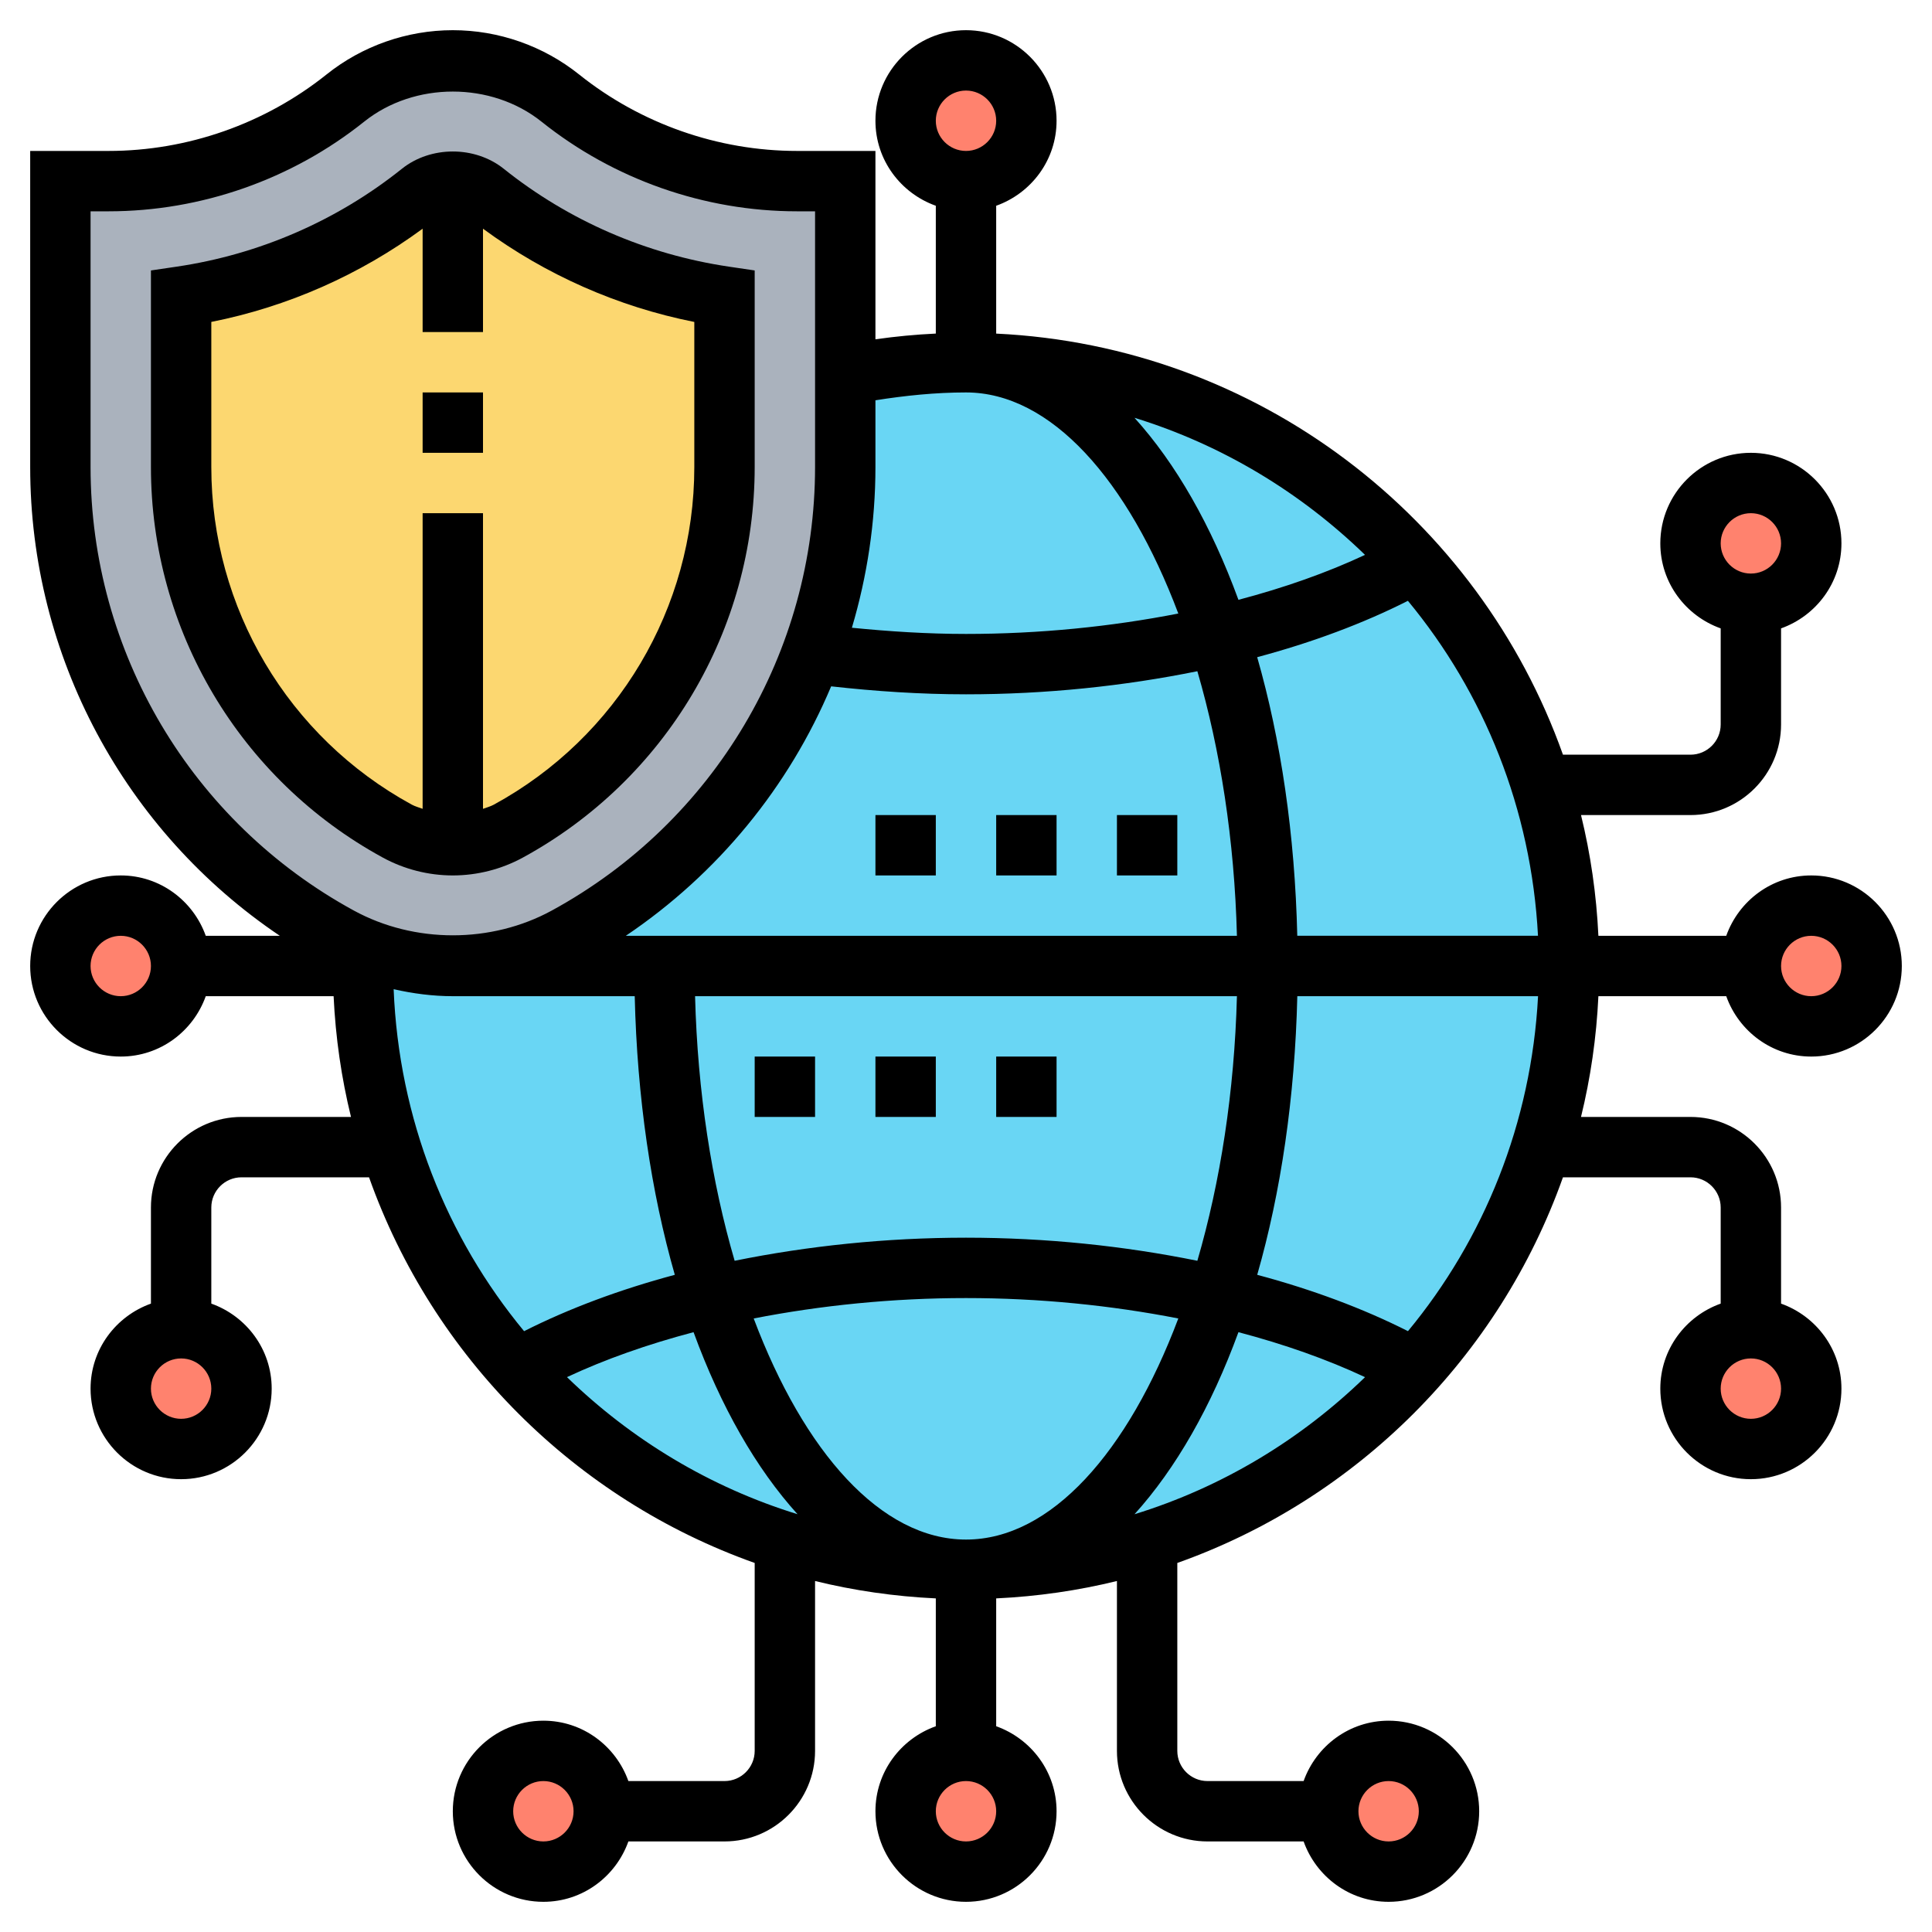 <svg id="Layer_5" enable-background="new 0 0 64 64" height="512" viewBox="0 0 64 64" width="512" xmlns="http://www.w3.org/2000/svg"><g><g><path d="m32 12c-1.37 0-2.707.139-4 .402v3.068c0 2.16-.39 4.25-1.12 6.2-.37.99-.83 1.95-1.37 2.85-1.59 2.7-3.91 4.96-6.75 6.52-1.16.63-2.45.96-3.76.96-1.02 0-2.03-.2-2.97-.58v-.01c-.006.198-.03.391-.03.59 0 11.046 8.954 20 20 20s20-8.954 20-20-8.954-20-20-20z" fill="#69d6f4"/><path d="m28 12.4v3.07c0 2.16-.39 4.25-1.12 6.2-.37.99-.83 1.95-1.37 2.85-1.59 2.7-3.91 4.96-6.75 6.52-1.16.63-2.45.96-3.76.96-1.02 0-2.03-.2-2.97-.58v-.01l-.79-.37c-5.69-3.11-9.24-9.08-9.24-15.57v-9.47h1.6c1.42 0 2.83-.24 4.15-.71 1.33-.46 2.57-1.15 3.69-2.04 1.01-.81 2.27-1.25 3.56-1.25s2.55.44 3.56 1.25c2.23 1.78 4.99 2.75 7.84 2.75h1.6z" fill="#aab2bd"/><path d="m16.06 6.37c-.3-.24-.68-.37-1.06-.37s-.76.13-1.06.37c-2.3 1.84-5.05 3.03-7.94 3.45v5.65c0 5.03 2.74 9.65 7.16 12.06.56.31 1.2.47 1.84.47s1.28-.16 1.84-.47c4.42-2.41 7.16-7.03 7.16-12.06v-5.65c-2.89-.42-5.64-1.61-7.94-3.45z" fill="#fcd770"/><g fill="#ff826e"><circle cx="60" cy="32" r="2"/><circle cx="58" cy="18" r="2"/><circle cx="58" cy="46" r="2"/><circle cx="32" cy="4" r="2"/><circle cx="6" cy="46" r="2"/><circle cx="4" cy="32" r="2"/><circle cx="18" cy="60" r="2"/><circle cx="32" cy="60" r="2"/><circle cx="46" cy="60" r="2"/></g></g><g><path d="m15 29c.809 0 1.611-.205 2.319-.591 4.738-2.584 7.681-7.542 7.681-12.939v-6.511l-.854-.126c-2.733-.404-5.313-1.525-7.46-3.243-.954-.762-2.418-.763-3.374.002-2.146 1.717-4.726 2.838-7.458 3.241l-.854.126v6.511c0 5.397 2.943 10.354 7.68 12.938.71.387 1.511.592 2.32.592zm-8-13.53v-4.806c2.534-.503 4.925-1.562 7-3.088v3.424h2v-3.424c2.074 1.526 4.465 2.586 7 3.089v4.806c0 4.665-2.544 8.949-6.639 11.183-.114.062-.24.095-.361.14v-9.794h-2v9.793c-.121-.045-.248-.078-.362-.14-4.095-2.234-6.638-6.518-6.638-11.183z"/><path d="m14 13h2v2h-2z"/><path d="m29 35h2v2h-2z"/><path d="m33 35h2v2h-2z"/><path d="m25 35h2v2h-2z"/><path d="m29 27h2v2h-2z"/><path d="m37 27h2v2h-2z"/><path d="m33 27h2v2h-2z"/><path d="m57.184 33c.414 1.161 1.514 2 2.816 2 1.654 0 3-1.346 3-3s-1.346-3-3-3c-1.302 0-2.402.839-2.816 2h-4.235c-.065-1.372-.259-2.708-.576-4h3.627c1.654 0 3-1.346 3-3v-3.184c1.161-.414 2-1.514 2-2.816 0-1.654-1.346-3-3-3s-3 1.346-3 3c0 1.302.839 2.402 2 2.816v3.184c0 .551-.449 1-1 1h-4.225c-2.785-7.842-10.09-13.537-18.775-13.949v-4.235c1.161-.414 2-1.514 2-2.816 0-1.654-1.346-3-3-3s-3 1.346-3 3c0 1.302.839 2.402 2 2.816v4.234c-.67.032-1.336.095-2 .19v-6.24h-2.597c-2.613 0-5.176-.899-7.217-2.531-1.183-.948-2.669-1.469-4.186-1.469s-3.003.521-4.186 1.469c-2.042 1.632-4.605 2.531-7.217 2.531h-2.597v10.47c0 6.272 3.133 12.069 8.27 15.53h-2.454c-.414-1.161-1.514-2-2.816-2-1.654 0-3 1.346-3 3s1.346 3 3 3c1.302 0 2.402-.839 2.816-2h4.235c.065 1.372.259 2.708.576 4h-3.627c-1.654 0-3 1.346-3 3v3.184c-1.161.414-2 1.514-2 2.816 0 1.654 1.346 3 3 3s3-1.346 3-3c0-1.302-.839-2.402-2-2.816v-3.184c0-.551.449-1 1-1h4.225c2.113 5.95 6.825 10.662 12.775 12.775v6.225c0 .551-.449 1-1 1h-3.184c-.414-1.161-1.514-2-2.816-2-1.654 0-3 1.346-3 3s1.346 3 3 3c1.302 0 2.402-.839 2.816-2h3.184c1.654 0 3-1.346 3-3v-5.627c1.292.317 2.628.511 4 .576v4.235c-1.161.414-2 1.514-2 2.816 0 1.654 1.346 3 3 3s3-1.346 3-3c0-1.302-.839-2.402-2-2.816v-4.235c1.372-.065 2.708-.259 4-.576v5.627c0 1.654 1.346 3 3 3h3.184c.414 1.161 1.514 2 2.816 2 1.654 0 3-1.346 3-3s-1.346-3-3-3c-1.302 0-2.402.839-2.816 2h-3.184c-.551 0-1-.449-1-1v-6.225c5.95-2.113 10.662-6.825 12.775-12.775h4.225c.551 0 1 .449 1 1v3.184c-1.161.414-2 1.514-2 2.816 0 1.654 1.346 3 3 3s3-1.346 3-3c0-1.302-.839-2.402-2-2.816v-3.184c0-1.654-1.346-3-3-3h-3.627c.317-1.292.511-2.628.576-4zm.816-16c.551 0 1 .449 1 1s-.449 1-1 1-1-.449-1-1 .449-1 1-1zm-52 30c-.551 0-1-.449-1-1s.449-1 1-1 1 .449 1 1-.449 1-1 1zm12 14c-.551 0-1-.449-1-1s.449-1 1-1 1 .449 1 1-.449 1-1 1zm28-2c.551 0 1 .449 1 1s-.449 1-1 1-1-.449-1-1 .449-1 1-1zm12-12c-.551 0-1-.449-1-1s.449-1 1-1 1 .449 1 1-.449 1-1 1zm2-16c.551 0 1 .449 1 1s-.449 1-1 1-1-.449-1-1 .449-1 1-1zm-32.467-8.264c1.463.163 2.956.264 4.467.264 2.648 0 5.242-.273 7.664-.765.76 2.603 1.229 5.592 1.311 8.765h-20.245c3.056-2.059 5.405-4.941 6.803-8.264zm13.442 10.264c-.083 3.173-.552 6.162-1.311 8.765-2.422-.492-5.016-.765-7.664-.765s-5.242.273-7.664.765c-.76-2.603-1.229-5.592-1.311-8.765zm-19.949 0c.079 3.358.543 6.491 1.328 9.23-1.826.489-3.507 1.116-4.993 1.867-2.568-3.103-4.149-7.038-4.321-11.329.642.146 1.299.232 1.96.232zm1.949 11.13c.901 2.464 2.074 4.517 3.444 6.03-2.905-.895-5.508-2.474-7.637-4.541 1.264-.592 2.676-1.089 4.193-1.489zm1.992-.454c2.222-.434 4.598-.676 7.033-.676s4.811.242 7.033.676c-1.665 4.423-4.22 7.324-7.033 7.324s-5.368-2.901-7.033-7.324zm16.058.454c1.516.4 2.929.897 4.194 1.49-2.129 2.067-4.732 3.646-7.637 4.541 1.369-1.513 2.542-3.567 3.443-6.031zm.622-1.9c.785-2.739 1.248-5.872 1.328-9.23h7.975c-.22 4.201-1.788 8.05-4.309 11.096-1.487-.751-3.169-1.378-4.994-1.866zm1.327-11.23c-.079-3.358-.543-6.491-1.328-9.23 1.826-.489 3.507-1.116 4.993-1.867 2.522 3.047 4.089 6.896 4.309 11.096h-7.974zm-1.949-11.13c-.901-2.464-2.074-4.517-3.444-6.03 2.905.895 5.508 2.474 7.637 4.541-1.264.592-2.676 1.089-4.193 1.489zm-9.025-16.87c.551 0 1 .449 1 1s-.449 1-1 1-1-.449-1-1 .449-1 1-1zm0 10c2.813 0 5.368 2.901 7.033 7.324-2.222.434-4.598.676-7.033.676-1.277 0-2.538-.082-3.78-.205.506-1.705.78-3.494.78-5.325v-2.21c.992-.157 1.995-.26 3-.26zm-29 2.47v-8.47h.597c3.065 0 6.072-1.055 8.467-2.97 1.66-1.329 4.212-1.329 5.874 0 2.394 1.915 5.4 2.97 8.465 2.97h.597v8.47c0 6.129-3.342 11.76-8.723 14.694-2.004 1.093-4.55 1.093-6.554 0-5.381-2.934-8.723-8.565-8.723-14.694zm1 17.53c-.551 0-1-.449-1-1s.449-1 1-1 1 .449 1 1-.449 1-1 1zm28 28c-.551 0-1-.449-1-1s.449-1 1-1 1 .449 1 1-.449 1-1 1z"/></g></g></svg>